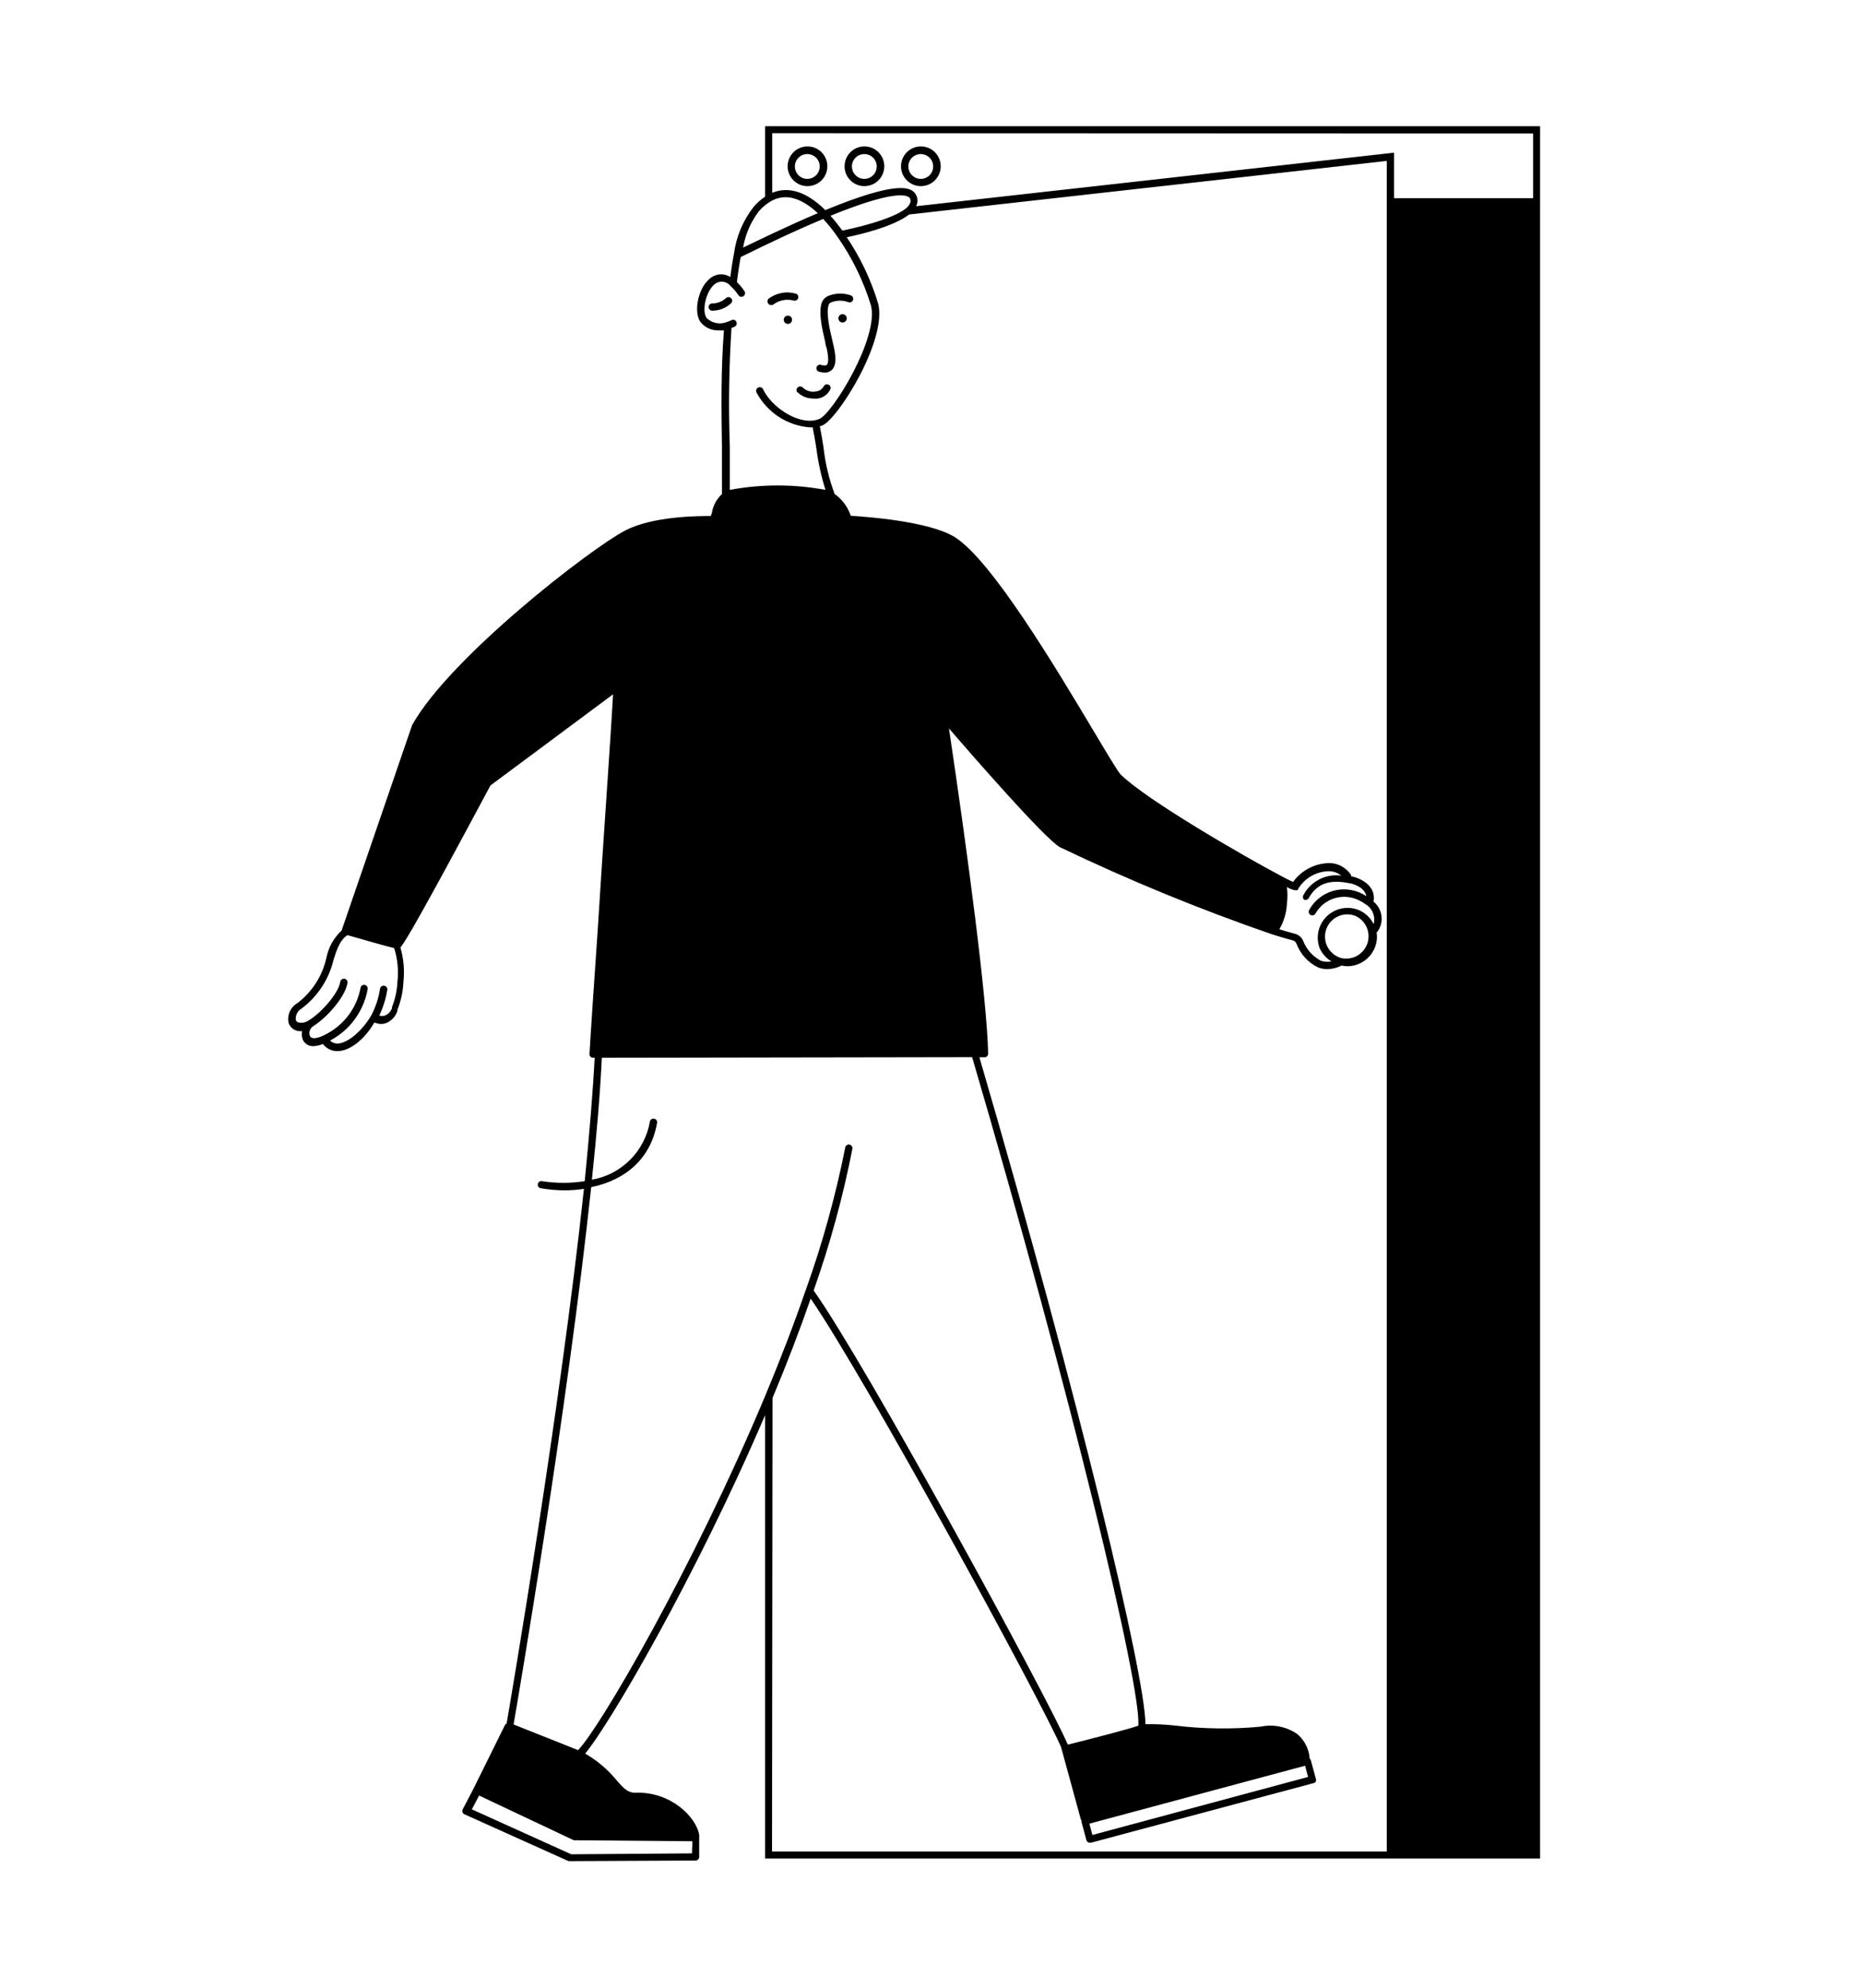 <svg width="375" height="400" viewBox="0 0 375 400" fill="none" xmlns="http://www.w3.org/2000/svg">
<path d="M169.54 63.22C169.43 63.228 169.322 63.257 169.223 63.307C169.124 63.356 169.036 63.425 168.964 63.508C168.891 63.592 168.836 63.689 168.801 63.794C168.766 63.899 168.752 64.01 168.76 64.12C168.768 64.23 168.797 64.338 168.847 64.437C168.896 64.536 168.965 64.624 169.048 64.696C169.132 64.769 169.229 64.824 169.334 64.859C169.439 64.894 169.55 64.908 169.66 64.9C169.77 64.892 169.878 64.863 169.977 64.814C170.076 64.764 170.165 64.696 170.237 64.612C170.31 64.528 170.365 64.431 170.4 64.326C170.434 64.221 170.448 64.11 170.44 64C170.42 63.779 170.315 63.574 170.147 63.429C169.979 63.284 169.762 63.209 169.54 63.22Z" fill="black"/>
<path d="M158.54 63.52C158.431 63.525 158.323 63.552 158.224 63.599C158.125 63.647 158.037 63.713 157.964 63.795C157.891 63.877 157.836 63.973 157.801 64.077C157.766 64.181 157.752 64.291 157.76 64.4C157.768 64.51 157.797 64.618 157.846 64.717C157.896 64.816 157.964 64.905 158.048 64.977C158.132 65.049 158.229 65.105 158.334 65.14C158.439 65.174 158.55 65.188 158.66 65.18C158.77 65.172 158.877 65.143 158.975 65.093C159.073 65.044 159.16 64.975 159.231 64.891C159.302 64.807 159.355 64.71 159.387 64.605C159.42 64.5 159.431 64.389 159.42 64.28C159.415 64.171 159.388 64.065 159.341 63.967C159.293 63.869 159.226 63.782 159.144 63.71C159.061 63.639 158.965 63.586 158.862 63.553C158.758 63.52 158.648 63.509 158.54 63.52Z" fill="black"/>
<path d="M154 25.4V39.58C153.16 40.142 152.4 40.815 151.74 41.58C149.577 44.322 148.195 47.597 147.74 51.06C147.42 52.7 147.2 54.28 147 55.74C146.321 55.319 145.518 55.142 144.725 55.241C143.932 55.339 143.196 55.706 142.64 56.28C140.44 58.28 139.58 62.92 141.04 64.86C141.485 65.398 142.049 65.825 142.688 66.106C143.327 66.387 144.023 66.515 144.72 66.48C145.053 66.501 145.387 66.501 145.72 66.48C145.1 74.48 145.2 82.04 145.32 89.96C145.32 93.06 145.32 96.2 145.32 99.42C144.286 100.384 143.586 101.652 143.32 103.04C143.32 103.32 143.14 103.58 143.06 103.84C140.7 103.84 131.36 103.84 125.8 106.78C118.86 110.4 90.56 132.28 82.96 145.9L68.76 187.26C67.187 188.718 66.116 190.636 65.7 192.74C64.897 196.387 62.819 199.628 59.84 201.88C59.161 202.274 58.627 202.875 58.313 203.594C58.001 204.314 57.926 205.115 58.1 205.88C58.284 206.393 58.633 206.831 59.093 207.124C59.553 207.418 60.097 207.55 60.64 207.5H60.8C60.693 208.099 60.755 208.715 60.98 209.28C61.172 209.672 61.476 209.999 61.853 210.22C62.23 210.44 62.664 210.545 63.1 210.52C63.754 210.482 64.396 210.334 65 210.08C65.337 210.53 65.775 210.894 66.279 211.144C66.783 211.395 67.338 211.523 67.9 211.52C70.44 211.52 73.36 209.18 75.36 205.76C75.773 205.934 76.213 206.036 76.66 206.06C77.021 206.061 77.38 206 77.72 205.88C78.255 205.659 78.737 205.325 79.13 204.901C79.524 204.476 79.821 203.971 80 203.42V203.18C80.708 201.421 81.114 199.555 81.2 197.66C81.462 195.31 81.258 192.931 80.6 190.66C81.68 189.38 85.04 183.64 98.72 158.06L123.4 139.72C122.96 148.02 121.4 169.52 120.32 187.02C119.5 198.88 118.82 209.02 118.66 212.1C118.652 212.199 118.665 212.299 118.7 212.392C118.735 212.486 118.789 212.57 118.86 212.64C118.927 212.711 119.007 212.767 119.097 212.805C119.186 212.843 119.283 212.861 119.38 212.86H119.7C119.34 219.78 118.64 228.12 117.7 237.68C114.852 238.139 111.948 238.139 109.1 237.68C109.005 237.663 108.908 237.665 108.814 237.686C108.72 237.707 108.632 237.747 108.553 237.803C108.475 237.859 108.409 237.93 108.358 238.012C108.308 238.094 108.275 238.185 108.26 238.28C108.243 238.375 108.245 238.472 108.266 238.566C108.287 238.66 108.327 238.748 108.383 238.827C108.439 238.905 108.51 238.971 108.592 239.022C108.674 239.072 108.765 239.106 108.86 239.12C110.479 239.397 112.118 239.538 113.76 239.54C115.026 239.533 116.289 239.432 117.54 239.24C112.76 283.8 102.88 341.56 101.98 346.82C101.835 346.887 101.716 346.999 101.64 347.14L95.28 360L93.14 364.1C93.093 364.188 93.066 364.286 93.059 364.385C93.052 364.485 93.066 364.585 93.1 364.679C93.133 364.773 93.187 364.859 93.256 364.932C93.325 365.004 93.408 365.062 93.5 365.1L114.44 374.52H114.74L140 374.4C140.193 374.4 140.378 374.325 140.516 374.19C140.655 374.056 140.735 373.873 140.74 373.68V369.86C140.749 369.774 140.749 369.686 140.74 369.6C140.761 369.494 140.761 369.386 140.74 369.28C140.18 365.6 134.88 360.44 127.86 360.76C126.44 360.76 125.66 360.02 124.16 358.3C122.383 356.118 120.221 354.281 117.78 352.88C122.52 347.3 140 317.48 154 284.78V374H310V25.4H154ZM308.6 26.86V39.88H280.6V30.72L184.4 41.5C184.581 41.151 184.675 40.763 184.675 40.37C184.675 39.977 184.581 39.589 184.4 39.24C183.52 37.52 180.62 36.32 166.12 42.28C162.42 38.62 158.76 37.42 155.44 38.8V26.8L308.6 26.86ZM169.54 46.4C168.802 45.364 168.008 44.369 167.16 43.42C180.7 37.92 182.76 39.32 183.16 39.9C183.28 40.16 183.6 40.78 182.42 41.9C179.52 44.24 171.6 46 169.54 46.4ZM152.76 42.5C153.448 41.709 154.258 41.034 155.16 40.5C158.02 38.86 161.16 39.7 164.62 42.9C158.46 45.5 152.62 48.38 149.58 49.82C150.031 47.158 151.123 44.646 152.76 42.5ZM142.24 64C141.3 62.78 141.92 59 143.66 57.36C143.885 57.132 144.155 56.954 144.453 56.839C144.752 56.723 145.071 56.672 145.391 56.689C145.71 56.706 146.022 56.791 146.307 56.937C146.591 57.084 146.841 57.289 147.04 57.54C147.645 58.094 148.182 58.719 148.64 59.4C148.691 59.481 148.757 59.551 148.836 59.605C148.914 59.66 149.003 59.697 149.097 59.716C149.19 59.735 149.287 59.734 149.38 59.714C149.474 59.694 149.562 59.655 149.64 59.6C149.722 59.547 149.792 59.479 149.847 59.399C149.901 59.319 149.939 59.228 149.958 59.133C149.976 59.037 149.975 58.939 149.955 58.844C149.935 58.749 149.896 58.659 149.84 58.58C149.413 57.934 148.917 57.337 148.36 56.8V56.48C148.56 55.02 148.78 53.38 149.1 51.72L150.18 51.2C153.18 49.72 159.38 46.7 165.7 44.06C166.743 45.191 167.706 46.394 168.58 47.66C171.537 51.885 173.811 56.549 175.32 61.48C176.96 67.98 167.54 83.28 164.9 84.32C164.61 84.439 164.309 84.527 164 84.58C160.26 85.28 155.26 81.78 153.64 78.42C153.607 78.32 153.553 78.228 153.481 78.15C153.41 78.073 153.323 78.011 153.226 77.97C153.129 77.929 153.024 77.909 152.918 77.912C152.813 77.915 152.709 77.94 152.614 77.986C152.52 78.032 152.436 78.098 152.368 78.179C152.301 78.26 152.252 78.355 152.224 78.456C152.196 78.558 152.19 78.664 152.207 78.769C152.223 78.873 152.262 78.972 152.32 79.06C153.379 81.021 154.914 82.684 156.784 83.896C158.654 85.109 160.798 85.832 163.02 86C163.207 86.011 163.394 86.011 163.58 86C163.86 87.32 164.08 88.72 164.32 90.18C164.681 93.029 165.297 95.841 166.16 98.58C159.795 97.395 153.265 97.395 146.9 98.58C146.9 95.56 146.9 92.58 146.9 89.72C146.62 81.813 146.734 73.896 147.24 66L147.92 65.72C148.089 65.624 148.213 65.465 148.265 65.277C148.317 65.09 148.294 64.89 148.2 64.72C148.156 64.635 148.095 64.56 148.022 64.5C147.948 64.439 147.862 64.395 147.77 64.368C147.679 64.342 147.583 64.335 147.488 64.347C147.393 64.36 147.302 64.391 147.22 64.44C146.915 64.601 146.593 64.728 146.26 64.82C145.582 65.082 144.842 65.144 144.13 64.999C143.417 64.854 142.761 64.507 142.24 64ZM262.42 181.02C262.59 181.114 262.79 181.137 262.977 181.085C263.164 181.033 263.324 180.909 263.42 180.74C264.98 177.96 267.32 177 271 177.62L271.64 177.74C271.98 177.74 274.74 178.44 275.02 180.36C274.785 180.188 274.538 180.034 274.28 179.9C272.423 178.916 270.253 178.702 268.24 179.304C266.227 179.907 264.531 181.278 263.52 183.12C263.473 183.203 263.442 183.294 263.43 183.389C263.418 183.483 263.425 183.579 263.45 183.671C263.501 183.857 263.623 184.015 263.79 184.11C263.957 184.205 264.155 184.231 264.341 184.18C264.527 184.129 264.685 184.007 264.78 183.84C265.631 182.342 267.03 181.232 268.682 180.744C270.334 180.255 272.111 180.426 273.64 181.22C274.074 181.419 274.483 181.667 274.86 181.96C275.532 182.357 276.056 182.962 276.352 183.685C276.648 184.407 276.7 185.206 276.5 185.96C275.868 184.673 274.787 183.663 273.46 183.12C272.374 182.689 271.186 182.585 270.041 182.821C268.897 183.056 267.846 183.62 267.017 184.444C266.189 185.268 265.619 186.316 265.378 187.46C265.137 188.603 265.235 189.792 265.66 190.88C266.168 191.952 266.982 192.85 268 193.46C267.302 193.608 266.577 193.567 265.9 193.34C264.256 192.491 262.982 191.067 262.32 189.34C262.168 188.988 261.938 188.675 261.647 188.426C261.355 188.176 261.011 187.996 260.64 187.9C259.68 187.66 258.64 187.34 257.52 187C258.425 185.445 258.947 183.697 259.04 181.9C259.183 180.771 259.183 179.629 259.04 178.5C259.531 178.808 260.073 179.025 260.64 179.14C260.719 179.16 260.801 179.16 260.88 179.14H261.18L261.32 178.84C261.925 177.852 262.755 177.02 263.742 176.412C264.729 175.803 265.845 175.436 267 175.34C267.529 175.278 268.065 175.322 268.577 175.469C269.089 175.617 269.566 175.865 269.98 176.2C268.446 175.992 266.886 176.266 265.514 176.982C264.142 177.698 263.026 178.823 262.32 180.2C262.266 180.324 262.246 180.46 262.264 180.594C262.282 180.728 262.336 180.855 262.42 180.96V181.02ZM270 192.8C269.82 192.761 269.645 192.701 269.48 192.62C268.934 192.395 268.437 192.063 268.02 191.645C267.602 191.227 267.271 190.73 267.046 190.184C266.821 189.637 266.707 189.052 266.709 188.46C266.711 187.869 266.831 187.285 267.06 186.74C267.402 185.929 267.975 185.237 268.707 184.75C269.44 184.262 270.3 184.002 271.18 184C271.771 183.995 272.356 184.11 272.9 184.34C273.9 184.814 274.69 185.639 275.119 186.658C275.549 187.677 275.588 188.819 275.23 189.866C274.871 190.912 274.139 191.79 273.175 192.331C272.21 192.872 271.08 193.039 270 192.8ZM80 197.56C79.92 199.309 79.548 201.033 78.9 202.66V202.9C78.778 203.226 78.591 203.523 78.35 203.774C78.11 204.025 77.82 204.225 77.5 204.36C77.124 204.488 76.716 204.488 76.34 204.36C77.118 202.724 77.664 200.987 77.96 199.2C77.989 199.006 77.94 198.809 77.823 198.652C77.707 198.495 77.533 198.39 77.34 198.36C77.149 198.331 76.955 198.377 76.798 198.489C76.641 198.601 76.534 198.77 76.5 198.96C76.207 200.861 75.599 202.7 74.7 204.4C72.78 207.58 70 209.88 68 210C67.713 210.008 67.428 209.958 67.16 209.855C66.893 209.752 66.648 209.598 66.44 209.4C68.401 208.367 70.101 206.9 71.41 205.112C72.72 203.324 73.606 201.261 74 199.08C74.042 198.889 74.006 198.689 73.901 198.525C73.796 198.36 73.631 198.243 73.44 198.2C73.347 198.18 73.25 198.178 73.156 198.195C73.062 198.212 72.973 198.248 72.893 198.3C72.813 198.352 72.744 198.42 72.69 198.499C72.636 198.578 72.599 198.666 72.58 198.76C72.207 200.778 71.37 202.682 70.134 204.32C68.898 205.959 67.298 207.287 65.46 208.2L65.02 208.42C64 208.88 62.72 209.26 62.36 208.42C62.249 208.096 62.244 207.746 62.344 207.419C62.445 207.092 62.647 206.805 62.92 206.6C63.011 206.557 63.093 206.495 63.16 206.42C65.9 204.68 69.4 200.68 69.92 197.92C69.954 197.82 69.966 197.714 69.955 197.609C69.944 197.504 69.911 197.403 69.858 197.312C69.805 197.221 69.733 197.142 69.647 197.081C69.561 197.02 69.463 196.978 69.36 196.957C69.257 196.937 69.15 196.94 69.047 196.964C68.945 196.988 68.849 197.034 68.765 197.099C68.682 197.164 68.613 197.245 68.564 197.339C68.515 197.432 68.486 197.535 68.48 197.64C68.04 200.06 64.48 203.98 62.08 205.38C61.695 205.628 61.256 205.779 60.8 205.82C60.34 205.82 59.7 205.82 59.54 205.22C59.49 204.766 59.576 204.307 59.786 203.902C59.996 203.496 60.321 203.162 60.72 202.94C63.963 200.507 66.243 197.009 67.16 193.06C67.9 190.76 68.54 189.06 69.94 188.18C74.82 189.58 77.94 190.46 79.34 190.78C80.031 192.969 80.256 195.279 80 197.56ZM195.68 212.74C215.68 280.92 229.68 339.18 229.14 347.26C227.54 347.86 220 349.82 214.94 351.08C210.94 341.7 174.4 274.68 163.78 259.68C167.075 250.377 169.682 240.845 171.58 231.16C171.604 230.97 171.556 230.778 171.445 230.623C171.333 230.467 171.167 230.359 170.98 230.32C170.887 230.303 170.791 230.304 170.698 230.324C170.605 230.344 170.518 230.382 170.439 230.435C170.361 230.489 170.295 230.558 170.243 230.638C170.192 230.718 170.157 230.807 170.14 230.9C168.192 240.698 165.518 250.338 162.14 259.74C159.82 266.44 157.08 273.58 153.98 281C139.44 315.7 120.64 347.86 116.36 352.18L103.38 347.02C104.26 341.9 114.24 283.64 119 238.9C126.26 237.38 131 232.9 132.24 226.08C132.274 225.98 132.286 225.874 132.275 225.769C132.264 225.664 132.231 225.563 132.178 225.472C132.125 225.381 132.053 225.302 131.967 225.241C131.882 225.18 131.783 225.138 131.68 225.117C131.576 225.097 131.47 225.1 131.367 225.124C131.265 225.148 131.169 225.194 131.085 225.259C131.002 225.324 130.933 225.405 130.884 225.499C130.835 225.592 130.806 225.695 130.8 225.8C130.276 228.694 128.877 231.357 126.792 233.432C124.707 235.506 122.037 236.891 119.14 237.4C120.14 227.96 120.82 219.72 121.14 212.86L195.68 212.74ZM262.7 355.32L263.3 357.58L219.88 369.26L219.28 366.98L262.7 355.32ZM139.28 372.96L114.98 373.14L94.98 364.1L96.44 361.32L115.5 370.32C115.599 370.339 115.701 370.339 115.8 370.32L139.38 370.52L139.28 372.96ZM155.5 281.32C158.4 274.4 160.96 267.72 163.18 261.32C174.46 277.76 209.7 342.5 213.58 351.58L217.58 366.2H217.7C217.67 366.318 217.67 366.442 217.7 366.56C217.7 366.56 217.7 366.56 217.7 366.66L218.68 370.28C218.72 370.435 218.811 370.572 218.937 370.67C219.064 370.768 219.22 370.821 219.38 370.82H219.58L264.42 358.82C264.513 358.798 264.601 358.756 264.676 358.697C264.752 358.638 264.815 358.564 264.86 358.48C264.931 358.3 264.931 358.1 264.86 357.92L263.86 354.24C263.811 354.102 263.729 353.978 263.62 353.88C263.558 352.931 263.304 352.004 262.875 351.155C262.445 350.306 261.848 349.553 261.12 348.94C260.055 348.206 258.851 347.696 257.582 347.441C256.313 347.187 255.006 347.193 253.74 347.46C248.069 347.996 242.357 347.929 236.7 347.26C234.662 347.025 232.611 346.925 230.56 346.96C230.56 337.44 217.32 281.78 197.14 212.76H198.18C198.277 212.763 198.374 212.745 198.464 212.707C198.554 212.669 198.634 212.612 198.7 212.54C198.827 212.396 198.898 212.212 198.9 212.02C198.7 201.3 194.76 171.66 191.02 146.6C195.92 152.26 210.16 168.6 213.3 170.46C227.187 177.116 241.444 182.972 256 188C257.52 188.48 258.94 188.9 260.24 189.24C260.393 189.283 260.535 189.36 260.656 189.463C260.777 189.567 260.874 189.695 260.94 189.84C261.723 191.974 263.309 193.718 265.36 194.7C265.942 194.917 266.559 195.026 267.18 195.02C268.182 195 269.166 194.754 270.06 194.3C270.434 194.386 270.816 194.433 271.2 194.44C272.374 194.435 273.521 194.086 274.499 193.435C275.477 192.785 276.242 191.861 276.7 190.78C277.129 189.786 277.267 188.69 277.1 187.62C277.172 187.566 277.238 187.505 277.3 187.44C277.948 186.522 278.224 185.392 278.072 184.279C277.919 183.165 277.351 182.151 276.48 181.44C277.06 178.24 273.9 176.72 271.96 176.32C271.971 176.247 271.971 176.173 271.96 176.1C271.421 175.263 270.656 174.595 269.754 174.174C268.851 173.753 267.848 173.595 266.86 173.72C265.558 173.84 264.297 174.237 263.162 174.886C262.027 175.535 261.044 176.419 260.28 177.48C259.9 177.32 259.2 176.98 258 176.34C250.6 172.44 230.78 161 225.58 155.86C225.04 155.32 222.78 151.54 220.18 147.18C212.48 134.3 199.6 112.74 192.18 108.08C187.04 104.88 174.18 103.96 171.26 103.8C170.66 102.028 169.52 100.49 168 99.4C166.864 96.373 166.111 93.215 165.76 90C165.54 88.58 165.3 87.14 165.02 85.78L165.48 85.64C168.66 84.38 178.64 68.38 176.76 61.08C175.332 56.343 173.202 51.846 170.44 47.74C173.2 47.18 179.94 45.56 183 43.16L279.14 32.38V372.58H155.4L155.5 281.32Z" fill="black"/>
<path d="M185.36 37.46C186.151 37.46 186.925 37.225 187.582 36.786C188.24 36.346 188.753 35.722 189.056 34.991C189.358 34.26 189.438 33.456 189.283 32.68C189.129 31.904 188.748 31.191 188.188 30.631C187.629 30.072 186.916 29.691 186.14 29.537C185.364 29.383 184.56 29.462 183.829 29.765C183.098 30.067 182.474 30.58 182.034 31.238C181.595 31.895 181.36 32.669 181.36 33.46C181.36 34.521 181.781 35.538 182.532 36.288C183.282 37.038 184.299 37.46 185.36 37.46ZM185.36 31C185.854 31.004 186.335 31.154 186.743 31.431C187.152 31.708 187.469 32.1 187.655 32.557C187.842 33.014 187.888 33.516 187.79 34C187.691 34.483 187.451 34.927 187.101 35.275C186.75 35.622 186.305 35.858 185.82 35.953C185.336 36.048 184.834 35.998 184.379 35.808C183.923 35.618 183.534 35.297 183.26 34.887C182.986 34.476 182.84 33.994 182.84 33.5C182.84 33.17 182.905 32.843 183.032 32.539C183.159 32.234 183.345 31.957 183.579 31.725C183.814 31.493 184.092 31.309 184.397 31.184C184.703 31.06 185.03 30.997 185.36 31Z" fill="black"/>
<path d="M174 37.46C174.791 37.46 175.564 37.225 176.222 36.786C176.88 36.346 177.393 35.722 177.696 34.991C177.998 34.26 178.077 33.456 177.923 32.68C177.769 31.904 177.388 31.191 176.828 30.631C176.269 30.072 175.556 29.691 174.78 29.537C174.004 29.383 173.2 29.462 172.469 29.765C171.738 30.067 171.114 30.58 170.674 31.238C170.235 31.895 170 32.669 170 33.46C170 34.521 170.421 35.538 171.172 36.288C171.922 37.038 172.939 37.46 174 37.46ZM174 31C174.494 31.004 174.975 31.154 175.383 31.431C175.792 31.708 176.109 32.1 176.295 32.557C176.482 33.014 176.528 33.516 176.43 34C176.331 34.483 176.091 34.927 175.741 35.275C175.39 35.622 174.945 35.858 174.46 35.953C173.976 36.048 173.474 35.998 173.019 35.808C172.563 35.618 172.174 35.297 171.9 34.887C171.626 34.476 171.48 33.994 171.48 33.5C171.48 33.17 171.545 32.843 171.672 32.539C171.799 32.234 171.985 31.957 172.219 31.725C172.454 31.493 172.732 31.309 173.037 31.184C173.343 31.06 173.67 30.997 174 31Z" fill="black"/>
<path d="M162.54 37.46C163.331 37.46 164.105 37.225 164.762 36.786C165.42 36.346 165.933 35.722 166.236 34.991C166.538 34.26 166.618 33.456 166.463 32.68C166.309 31.904 165.928 31.191 165.368 30.631C164.809 30.072 164.096 29.691 163.32 29.537C162.544 29.383 161.74 29.462 161.009 29.765C160.278 30.067 159.654 30.58 159.214 31.238C158.775 31.895 158.54 32.669 158.54 33.46C158.54 34.521 158.961 35.538 159.712 36.288C160.462 37.038 161.479 37.46 162.54 37.46ZM162.54 31C163.033 31.008 163.512 31.161 163.918 31.441C164.324 31.72 164.638 32.113 164.821 32.571C165.004 33.028 165.048 33.529 164.947 34.012C164.846 34.494 164.605 34.936 164.254 35.281C163.903 35.627 163.457 35.861 162.973 35.955C162.489 36.048 161.989 35.996 161.534 35.806C161.08 35.615 160.692 35.295 160.419 34.885C160.146 34.474 160 33.993 160 33.5C160 33.168 160.066 32.84 160.194 32.534C160.322 32.228 160.51 31.951 160.746 31.718C160.983 31.485 161.263 31.302 161.571 31.179C161.879 31.055 162.208 30.995 162.54 31Z" fill="black"/>
<path d="M155.26 61.4C155.437 61.401 155.608 61.337 155.74 61.22C156.311 60.81 156.966 60.531 157.657 60.403C158.349 60.275 159.06 60.302 159.74 60.48C159.912 60.532 160.098 60.52 160.262 60.445C160.426 60.371 160.557 60.239 160.63 60.074C160.704 59.91 160.715 59.724 160.662 59.552C160.608 59.38 160.494 59.234 160.34 59.14C159.39 58.838 158.382 58.77 157.4 58.94C156.418 59.111 155.492 59.515 154.7 60.12C154.563 60.258 154.487 60.445 154.487 60.64C154.487 60.835 154.563 61.022 154.7 61.16C154.77 61.239 154.857 61.301 154.953 61.342C155.05 61.384 155.155 61.403 155.26 61.4Z" fill="black"/>
<path d="M147.16 60C147.021 59.863 146.835 59.786 146.64 59.786C146.445 59.786 146.258 59.863 146.12 60C145.399 60.651 144.471 61.027 143.5 61.06C143.394 61.042 143.285 61.048 143.182 61.077C143.078 61.105 142.982 61.156 142.9 61.225C142.818 61.295 142.752 61.381 142.707 61.479C142.662 61.576 142.639 61.683 142.639 61.79C142.639 61.897 142.662 62.004 142.707 62.101C142.752 62.199 142.818 62.285 142.9 62.355C142.982 62.424 143.078 62.475 143.182 62.503C143.285 62.532 143.394 62.538 143.5 62.52C144.845 62.492 146.132 61.973 147.12 61.06C147.199 60.997 147.263 60.918 147.308 60.828C147.354 60.738 147.379 60.64 147.383 60.539C147.387 60.438 147.369 60.338 147.33 60.245C147.292 60.152 147.234 60.069 147.16 60Z" fill="black"/>
<path d="M164.86 74.8C165.223 74.913 165.6 74.974 165.98 74.98C166.242 74.992 166.505 74.953 166.752 74.863C166.999 74.774 167.226 74.637 167.42 74.46C168.46 73.48 168.22 71.56 167.84 69.82C167.76 69.42 167.66 68.98 167.54 68.5C167 66.24 166.2 62.82 166.84 61.26C166.84 61.08 167.14 60.92 167.48 60.78C168.523 60.419 169.657 60.419 170.7 60.78C170.788 60.823 170.883 60.848 170.981 60.853C171.078 60.859 171.176 60.844 171.267 60.81C171.359 60.777 171.443 60.725 171.514 60.658C171.585 60.59 171.641 60.51 171.68 60.42C171.756 60.245 171.76 60.047 171.693 59.867C171.626 59.689 171.492 59.543 171.32 59.46C169.905 58.948 168.355 58.948 166.94 59.46C166.623 59.564 166.33 59.731 166.08 59.951C165.829 60.171 165.625 60.439 165.48 60.74C164.66 62.74 165.48 66.14 166.12 68.88C166.12 69.34 166.32 69.78 166.42 70.16C166.9 72.4 166.68 73.18 166.42 73.42C166.16 73.66 165.58 73.52 165.26 73.42C165.169 73.392 165.074 73.383 164.98 73.392C164.886 73.401 164.794 73.428 164.71 73.473C164.627 73.518 164.553 73.578 164.493 73.652C164.433 73.725 164.387 73.809 164.36 73.9C164.333 73.992 164.324 74.088 164.334 74.184C164.345 74.279 164.374 74.371 164.421 74.455C164.467 74.539 164.53 74.613 164.606 74.672C164.681 74.731 164.767 74.775 164.86 74.8Z" fill="black"/>
<path d="M160.48 78.88C160.899 79.302 161.397 79.636 161.947 79.863C162.496 80.09 163.086 80.204 163.68 80.2C163.993 80.23 164.307 80.23 164.62 80.2C165.161 80.121 165.674 79.91 166.113 79.586C166.553 79.261 166.905 78.834 167.14 78.34C167.179 78.252 167.199 78.158 167.2 78.062C167.2 77.966 167.181 77.871 167.144 77.783C167.106 77.695 167.051 77.616 166.982 77.55C166.912 77.484 166.83 77.433 166.74 77.4C166.651 77.361 166.555 77.341 166.458 77.34C166.361 77.339 166.264 77.358 166.175 77.395C166.085 77.433 166.004 77.488 165.936 77.557C165.868 77.627 165.815 77.709 165.78 77.8C165.627 78.058 165.418 78.278 165.169 78.444C164.92 78.61 164.637 78.718 164.34 78.76C163.842 78.871 163.324 78.854 162.834 78.711C162.345 78.567 161.899 78.302 161.54 77.94C161.4 77.823 161.222 77.763 161.04 77.769C160.858 77.775 160.685 77.849 160.553 77.975C160.422 78.102 160.342 78.272 160.328 78.454C160.315 78.635 160.369 78.816 160.48 78.96V78.88Z" fill="black"/>
</svg>
